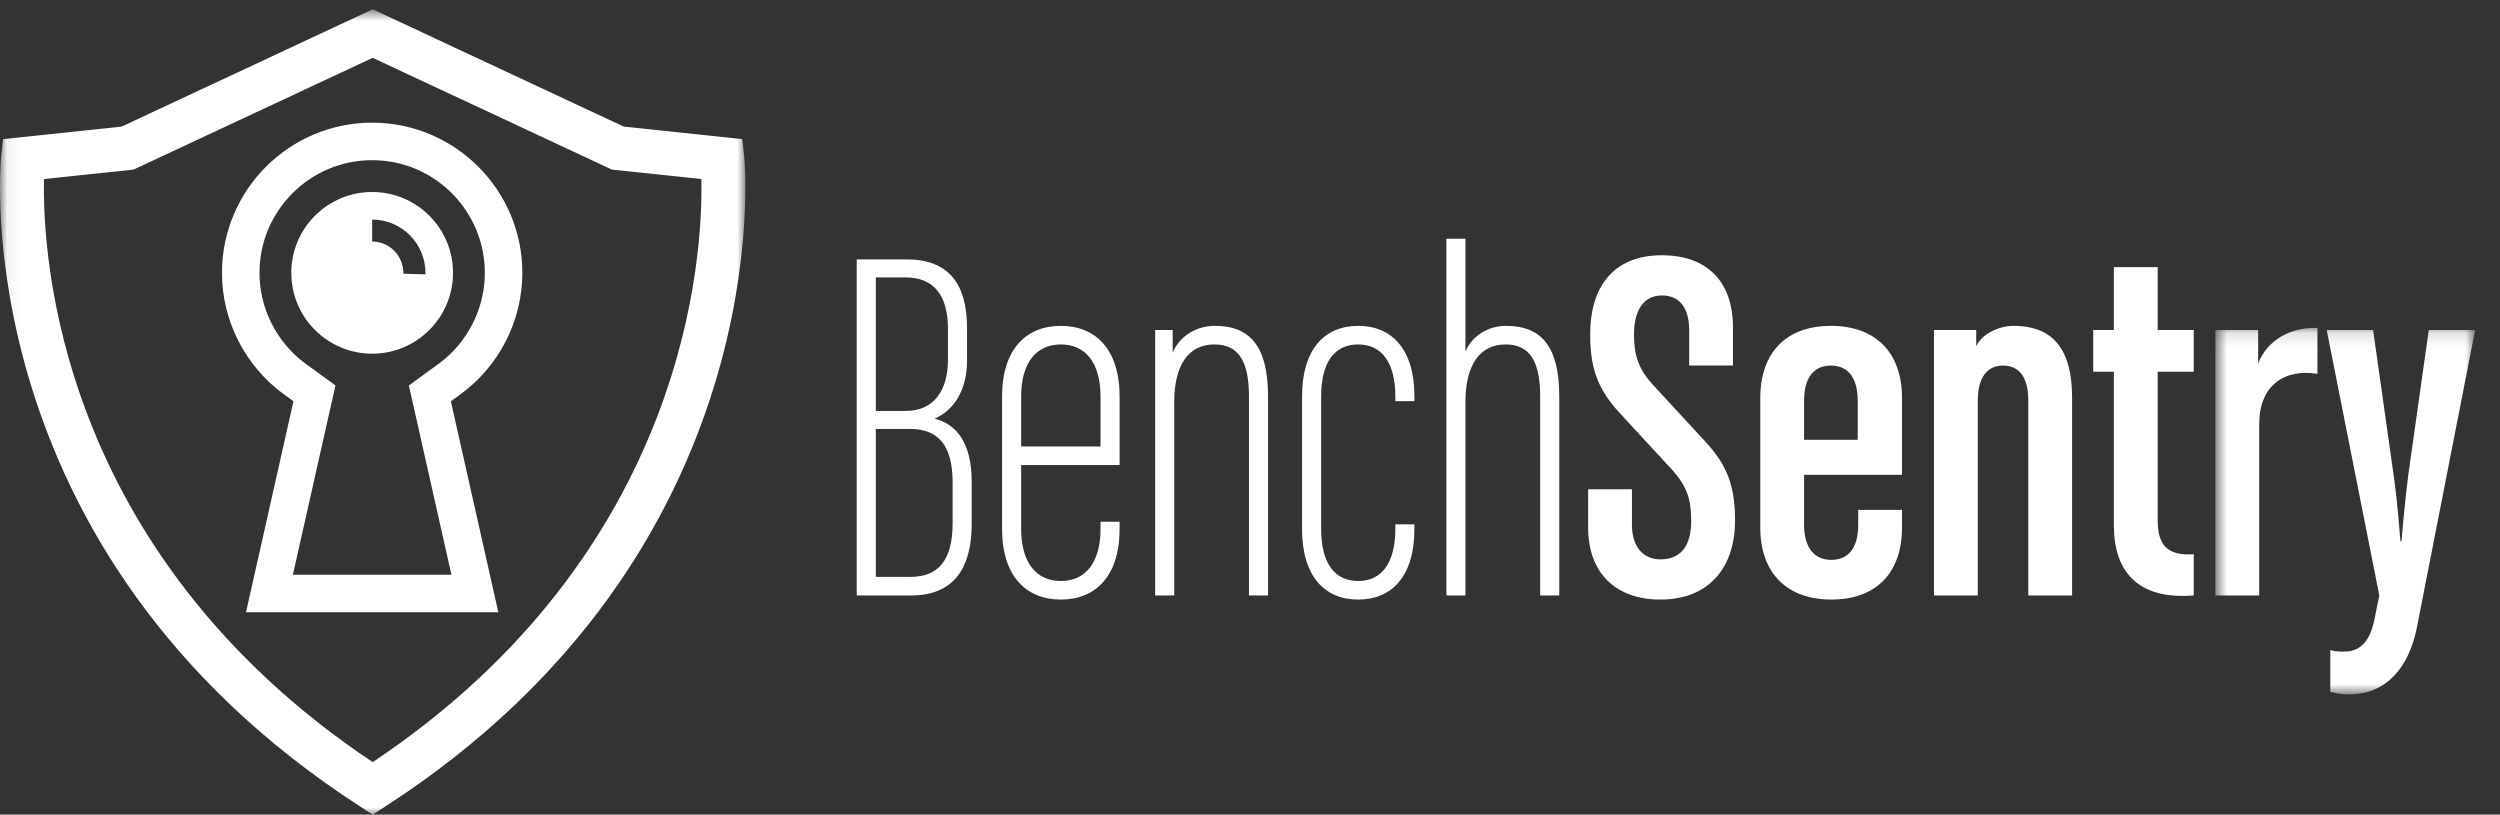 <svg width="178" height="58" viewBox="0 0 178 58" xmlns="http://www.w3.org/2000/svg" xmlns:xlink="http://www.w3.org/1999/xlink"><rect x="0" y="0" width="178" height="58" fill="#333333" stroke="none"/><title>benchsentry-light</title><defs><path id="path-1" d="M.06.661H53.07V58H.06z"/><path id="path-3" d="M.681.134H19.177V26.23H.681z"/></defs><g id="Portfolio" stroke="none" stroke-width="1" fill="none" fill-rule="evenodd"><g id="Logos" transform="translate(-512, -306)"><g id="benchsentry-light" transform="translate(512, 306)"><path d="M26.498 8.734C20.602 8.734 15.805 13.531 15.805 19.427 15.805 22.837 17.456 26.073 20.222 28.083L20.894 28.571 17.516 43.592H35.48L32.101 28.571 32.773 28.083C35.539 26.073 37.191 22.837 37.191 19.427 37.191 13.531 32.394 8.734 26.498 8.734zm0 2.67C30.922 11.404 34.521 15.003 34.521 19.427 34.521 21.986 33.281 24.414 31.204 25.923L30.532 26.41 29.111 27.443 32.143 40.922H20.853L23.885 27.443 22.464 26.41 21.792 25.923C19.715 24.414 18.475 21.986 18.475 19.427 18.475 15.003 22.074 11.404 26.498 11.404v0z" id="Fill-1" fill="#fff"/><g id="Group-5"><mask id="mask-2" fill="#fff"><use xlink:href="#path-1"/></mask><g id="Clip-3"/><path d="M30.291 19.533 28.725 19.49C28.726 18.199 27.727 17.199 26.498 17.199V15.634C28.59 15.634 30.292 17.335 30.292 19.428L30.291 19.533zM26.498 13.671C23.319 13.671 20.741 16.248 20.741 19.427 20.741 22.606 23.319 25.183 26.498 25.183 29.677 25.183 32.255 22.606 32.255 19.427 32.255 16.248 29.677 13.671 26.498 13.671v0z" id="Fill-2" fill="#fff" mask="url(#mask-2)"/><path d="M3.133 12.746C3.013 18.062 4.049 39.248 26.535 54.264 49.019 39.25 50.056 18.065 49.937 12.746L43.565 12.075 26.535 4.118 9.506 12.075 3.133 12.746zM26.535 58 25.686 57.452C-2.66 39.159.052 11.435.082 11.157L.221 9.904 8.656 9.015 26.535.661 44.415 9.015 52.849 9.904 52.988 11.157C53.018 11.435 55.73 39.159 27.385 57.452L26.535 58v0z" id="Fill-4" fill="#fff" mask="url(#mask-2)"/></g><g id="Group-2" transform="translate(61, 17)"><path d="M6.826 17.358C6.826 14.753 5.835 13.542 3.816 13.542H1.358V24.074H3.816C5.835 24.074 6.826 22.863 6.826 20.258V17.358zM6.496 6.423C6.496 4 5.468 2.753 3.486 2.753H1.358v9.504H3.486C5.542 12.257 6.496 10.753 6.496 8.588V6.423zM3.89 25.395H-355271368e-21V1.469H3.56C6.459 1.469 7.853 3.12 7.853 6.349V8.661C7.853 10.9 6.826 12.257 5.542 12.808 7.009 13.175 8.184 14.423 8.184 17.285V20.331C8.184 23.451 6.899 25.395 3.89 25.395v0z" id="Fill-6" fill="#fff"/><path d="M17.357 11.23C17.357 8.845 16.294 7.524 14.532 7.524 12.771 7.524 11.706 8.845 11.706 11.23V14.789h5.651V11.23zM14.532 25.689C12.073 25.689 10.348 24.037 10.348 20.661V11.23C10.348 7.854 12.073 6.202 14.532 6.202 16.991 6.202 18.715 7.854 18.715 11.23v4.881H11.706V20.661C11.706 23.047 12.771 24.367 14.532 24.367 16.294 24.367 17.357 23.047 17.357 20.661V20.147H18.715V20.661C18.715 24.037 16.991 25.689 14.532 25.689v0z" id="Fill-7" fill="#fff"/><path d="M27.926 25.395V11.23C27.926 8.734 27.192 7.524 25.467 7.524 23.596 7.524 22.605 9.028 22.605 11.634V25.395H21.248V6.496H22.495V8.111C23.009 6.9 24.183 6.202 25.505 6.202 28.073 6.202 29.284 7.744 29.284 11.23V25.395H27.926" id="Fill-8" fill="#fff"/><path d="M35.706 25.689C33.284 25.689 31.706 24.001 31.706 20.661V11.23C31.706 7.891 33.284 6.202 35.706 6.202 38.092 6.202 39.706 7.854 39.706 11.23V11.56H38.349V11.23C38.349 8.845 37.395 7.524 35.706 7.524 33.982 7.524 33.065 8.845 33.065 11.23V20.661C33.065 23.047 33.982 24.367 35.706 24.367 37.395 24.367 38.349 23.047 38.349 20.661V20.331H39.706V20.661C39.706 24.037 38.092 25.689 35.706 25.689" id="Fill-9" fill="#fff"/><path d="M48.66 25.395V11.23C48.66 8.734 47.927 7.524 46.201 7.524 44.33 7.524 43.339 9.028 43.339 11.634V25.395H41.982V218491891e-21H43.339V8.037C43.817 6.9 44.954 6.202 46.238 6.202 48.807 6.202 50.019 7.744 50.019 11.23V25.395H48.66" id="Fill-10" fill="#fff"/><path d="M57.213 25.689C54.13 25.689 52.075 23.891 52.075 20.551V17.835H55.194v2.532C55.194 22.056 56.111 22.827 57.213 22.827 58.681 22.827 59.414 21.872 59.414 20.074 59.414 18.57 59.121 17.578 57.946 16.331L54.387 12.477C52.699 10.68 52.222 9.138 52.222 6.789 52.222 3.56 53.763 1.175 57.322 1.175 60.552 1.175 62.387 3.046 62.387 6.312V9.028H59.268V6.496C59.268 4.808 58.497 4.037 57.322 4.037 56.002 4.037 55.341 5.138 55.341 6.789 55.341 8.294 55.635 9.285 56.809 10.532L60.368 14.386C62.057 16.184 62.534 17.725 62.534 20.074 62.534 23.303 60.773 25.689 57.213 25.689" id="Fill-11" fill="#fff"/><path d="M71.268 11.524C71.268 9.835 70.534 9.028 69.359 9.028 68.186 9.028 67.451 9.835 67.451 11.524V14.312H71.268V11.524zM69.397 25.689C66.24 25.689 64.332 23.817 64.332 20.551V11.34C64.332 8.074 66.204 6.202 69.359 6.202 72.516 6.202 74.424 8.074 74.424 11.34v5.468H67.451V20.367C67.451 22.056 68.222 22.863 69.397 22.863 70.57 22.863 71.305 22.056 71.305 20.367V19.303H74.424V20.551C74.424 23.817 72.552 25.689 69.397 25.689v0z" id="Fill-12" fill="#fff"/><path d="M83.414 25.395V11.524C83.414 9.835 82.754 9.028 81.616 9.028 80.516 9.028 79.818 9.835 79.818 11.524V25.395H76.699V6.496H79.708V7.67C80.038 6.826 81.286 6.202 82.351 6.202 85.322 6.202 86.534 8.037 86.534 11.34V25.395H83.414" id="Fill-13" fill="#fff"/><path d="M89.506 20.404V9.469H88.038V6.496H89.506V2.019H92.625V6.496H95.194V9.469H92.625V20.037C92.625 21.762 93.286 22.606 95.194 22.459v2.936C91.121 25.725 89.506 23.597 89.506 20.404" id="Fill-14" fill="#fff"/><g id="Group-18" transform="translate(96.054, 6.211)"><mask id="mask-4" fill="#fff"><use xlink:href="#path-3"/></mask><g id="Clip-16"/><path d="M3.801 7.001V19.184H.681V.285H3.727V2.67C4.389.946 6.113.065 7.948.138V3.404C5.599 3.037 3.801 4.212 3.801 7.001" id="Fill-15" fill="#fff" mask="url(#mask-4)"/><path d="M15.03 21.459C14.48 24.212 12.938 26.23 10.186 26.23 9.599 26.23 9.305 26.156 8.865 26.047V23.074C9.232 23.184 9.562 23.184 9.856 23.184 11.251 23.184 11.764 22.083 12.021 20.836L12.351 19.184 8.608.285H11.911L13.379 10.67C13.636 12.395 13.856 15.331 13.856 15.331H13.93C13.93 15.331 14.186 12.359 14.407 10.67L15.875.285H19.178L15.03 21.459" id="Fill-17" fill="#fff" mask="url(#mask-4)"/></g></g></g></g></g></svg>